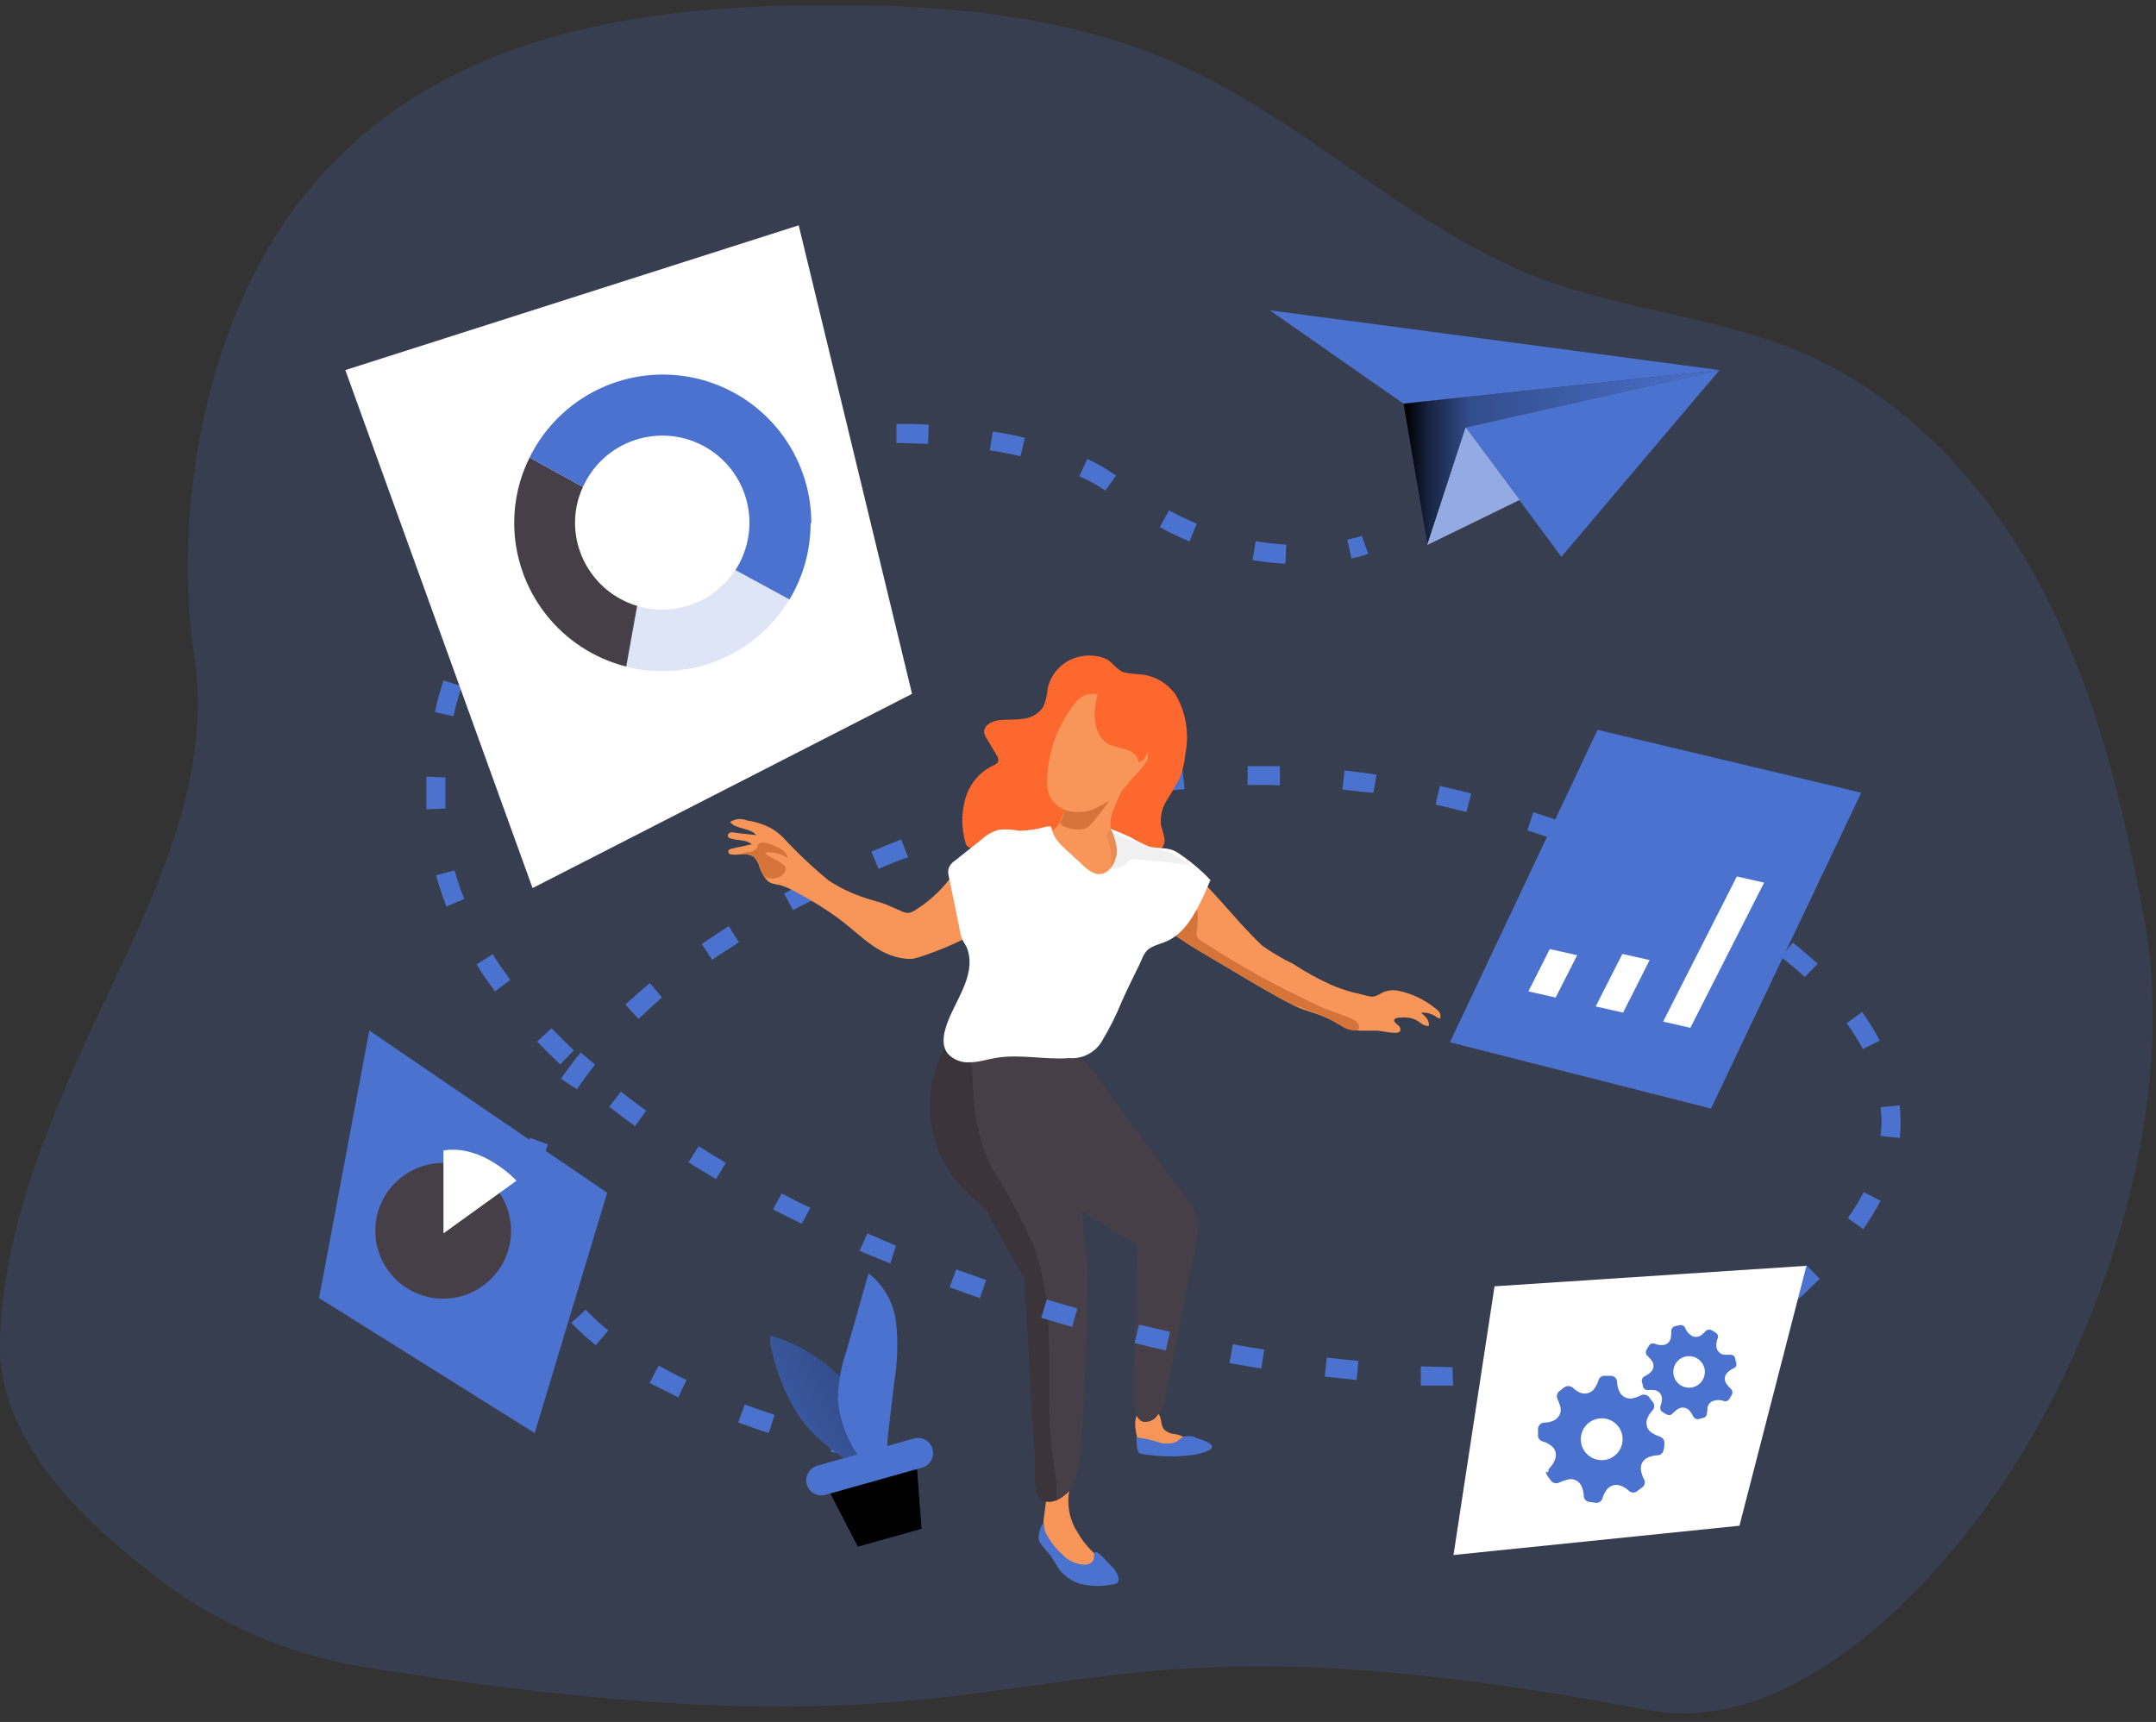 <svg width="164" height="131" viewBox="0 0 164 131" fill="none" xmlns="http://www.w3.org/2000/svg">
<rect x="0" y="0" width="164" height="131" fill="#333333" stroke="none"/>
<g clip-path="url(#clip0)">
<path opacity="0.18" d="M27.644 126.81C21.701 125.835 16.107 123.355 11.394 119.608C5.85 115.242 -0.186 109.36 2.20886e-05 102.059C0.196 94.321 3.088 86.868 6.221 79.894C10.455 70.476 16.348 60.544 14.788 50.057C13.227 39.569 15.322 27.019 20.845 18.135C29.575 4.144 44.854 0.75 60.133 0.423C70.228 0.215 80.617 0.816 89.817 4.974C99.486 9.339 107.278 17.415 117.1 21.158C123.648 23.625 130.808 24.116 137.214 26.888C145.279 30.391 151.499 37.332 155.526 45.146C159.553 52.96 161.605 61.636 163.166 70.246C165.719 84.805 159.652 102.987 150.91 114.904C145.082 122.827 135.326 132.005 125.296 130.084C74.233 120.393 84.044 135.967 27.644 126.81Z" fill="#4A72CE"/>
<path d="M96.583 23.603L130.797 28.154L106.755 30.707L96.583 23.603Z" fill="#4A72CE"/>
<path d="M106.755 30.707L108.577 41.446L111.491 32.53L130.797 28.154L106.755 30.707Z" fill="#4A72CE"/>
<path d="M106.755 30.707L108.577 41.446L111.491 32.53L130.797 28.154L106.755 30.707Z" fill="url(#paint0_linear)"/>
<path d="M118.77 42.363L111.491 32.53L130.797 28.154L118.77 42.363Z" fill="#4A72CE"/>
<path d="M108.577 41.446L115.573 38.03L111.491 32.53L108.577 41.446Z" fill="white"/>
<path opacity="0.59" d="M108.577 41.446L115.573 38.03L111.491 32.53L108.577 41.446Z" fill="#4A72CE"/>
<path d="M102.804 42.483L102.487 41.053C102.857 40.98 103.221 40.886 103.579 40.769L104.081 42.134C103.663 42.278 103.237 42.395 102.804 42.483Z" fill="#4A72CE"/>
<path d="M58.474 109.022C57.677 108.76 56.902 108.498 56.149 108.214L56.651 106.85C57.383 107.123 58.146 107.385 58.921 107.636L58.474 109.022ZM51.598 106.304C50.834 105.933 50.092 105.551 49.416 105.213L50.103 103.892C50.769 104.263 51.478 104.634 52.22 104.984L51.598 106.304ZM110.531 105.409H108.075V103.947L110.487 104.012L110.531 105.409ZM115.442 105.322L115.365 103.871C116.184 103.871 116.991 103.772 117.766 103.696L117.886 105.147C117.122 105.224 116.304 105.278 115.463 105.322H115.442ZM103.197 104.984L100.763 104.733L100.927 103.281C101.734 103.379 102.531 103.456 103.328 103.532L103.197 104.984ZM122.841 104.46L122.59 103.03C123.386 102.888 124.183 102.725 124.936 102.55L125.264 103.969C124.445 104.198 123.627 104.362 122.797 104.503L122.841 104.46ZM130.011 102.539L129.498 101.186C130.262 100.891 130.993 100.586 131.681 100.258L132.314 101.568C131.539 101.961 130.764 102.288 129.967 102.583L130.011 102.539ZM45.312 102.343C44.659 101.815 44.039 101.246 43.457 100.64L44.548 99.636C45.09 100.199 45.666 100.727 46.273 101.219L45.312 102.343ZM136.592 98.96L135.697 97.803C136.079 97.508 136.45 97.192 136.788 96.864L137.41 96.253L138.425 97.29L137.748 97.934C137.41 98.326 136.963 98.676 136.548 99.003L136.592 98.96ZM40.554 96.471C40.183 95.703 39.89 94.898 39.681 94.07L41.1 93.754C41.262 94.506 41.507 95.238 41.831 95.936L40.554 96.471ZM67.728 96.122L65.382 95.162L65.971 93.83C66.703 94.147 67.445 94.463 68.154 94.769L67.728 96.122ZM141.743 93.514L140.553 92.673C141 92.039 141.405 91.375 141.765 90.687L143.052 91.353C142.648 92.118 142.193 92.854 141.688 93.557L141.743 93.514ZM60.984 93.099C60.242 92.739 59.511 92.368 58.801 92.008L59.456 90.796C60.165 91.167 60.886 91.538 61.639 91.888L60.984 93.099ZM54.469 89.705C53.759 89.29 53.05 88.865 52.373 88.428L53.148 87.195C53.814 87.621 54.512 88.046 55.211 88.461L54.469 89.705ZM41.045 89.279L39.615 89.007C39.784 88.175 40.017 87.357 40.314 86.562L41.678 87.064C41.42 87.768 41.216 88.49 41.067 89.225L41.045 89.279ZM144.504 86.573L143.052 86.42C143.094 86.058 143.116 85.693 143.118 85.329C143.117 84.964 143.095 84.6 143.052 84.237L144.504 84.085C144.547 84.509 144.569 84.935 144.569 85.361C144.572 85.748 144.558 86.133 144.526 86.518L144.504 86.573ZM48.303 85.678C47.637 85.187 46.971 84.696 46.338 84.194L47.233 83.048C47.855 83.539 48.499 84.019 49.154 84.499L48.303 85.678ZM43.883 82.873L42.671 82.066C43.13 81.4 43.632 80.734 44.166 80.069L45.258 80.985C44.788 81.607 44.308 82.251 43.883 82.873ZM42.617 80.974C42.005 80.407 41.416 79.817 40.86 79.239L41.951 78.224C42.497 78.792 43.042 79.315 43.653 79.916L42.617 80.974ZM141.699 79.806C141.334 79.124 140.922 78.468 140.466 77.842L141.645 76.98C142.14 77.677 142.589 78.406 142.987 79.163L141.699 79.806ZM48.565 77.515L47.571 76.423C48.161 75.878 48.783 75.332 49.427 74.786L50.354 75.878C49.732 76.445 49.132 76.98 48.565 77.515ZM37.651 75.419C37.149 74.743 36.669 74.055 36.243 73.368L37.477 72.593C37.88 73.248 38.339 73.902 38.819 74.546L37.651 75.419ZM137.29 74.328C136.734 73.815 136.122 73.302 135.478 72.8L136.373 71.709C137.05 72.233 137.683 72.8 138.272 73.313L137.29 74.328ZM54.174 73.018L53.377 71.818C54.043 71.36 54.741 70.901 55.429 70.454L56.215 71.687C55.56 72.113 54.829 72.56 54.174 73.018ZM131.539 70.061C130.873 69.646 130.175 69.242 129.465 68.85L130.175 67.573C130.906 67.977 131.626 68.402 132.303 68.817L131.539 70.061ZM60.329 69.253L59.642 67.976C60.351 67.584 61.093 67.202 61.824 66.885L62.479 68.195C61.759 68.478 61.017 68.86 60.329 69.242V69.253ZM33.962 68.97C33.657 68.184 33.384 67.376 33.166 66.591L34.574 66.209C34.781 66.94 35.032 67.693 35.316 68.391L33.962 68.97ZM125.176 66.689L122.994 65.717L123.561 64.375C124.314 64.702 125.078 65.03 125.809 65.368L125.176 66.689ZM66.844 66.132L66.277 64.79C67.019 64.473 67.794 64.157 68.547 63.862L69.082 65.215C68.34 65.466 67.565 65.783 66.844 66.099V66.132ZM118.475 63.949C117.722 63.688 116.959 63.426 116.184 63.175L116.631 61.789C117.417 62.04 118.203 62.312 118.956 62.574L118.475 63.949ZM73.621 63.513L73.163 62.127C73.949 61.876 74.735 61.625 75.52 61.396L75.935 62.793C75.204 63.054 74.385 63.295 73.621 63.513ZM111.545 61.778C110.771 61.581 109.974 61.385 109.199 61.21L109.527 59.791C110.312 59.966 111.12 60.163 111.917 60.37L111.545 61.778ZM32.434 61.57C32.434 61.177 32.434 60.795 32.434 60.413C32.434 60.032 32.434 59.519 32.434 59.082L33.886 59.148C33.886 59.562 33.886 59.977 33.886 60.413C33.886 60.85 33.886 61.145 33.886 61.505L32.434 61.57ZM80.595 61.57L80.268 60.239C81.064 60.053 81.872 59.879 82.669 59.715L82.953 61.145C82.167 61.243 81.37 61.417 80.595 61.592V61.57ZM104.474 60.304L103.579 60.239L102.116 60.064L102.269 58.613L103.786 58.798L104.714 58.94L104.474 60.304ZM87.711 60.304L87.514 58.864C88.333 58.755 89.151 58.667 89.959 58.591L90.101 60.032C89.304 60.097 88.507 60.239 87.711 60.293V60.304ZM94.903 59.737V58.285C95.721 58.285 96.54 58.285 97.358 58.285V59.748C96.507 59.704 95.699 59.715 94.903 59.726V59.737ZM34.497 54.487L33.078 54.171C33.253 53.352 33.482 52.545 33.733 51.759L35.119 52.218C34.871 52.962 34.663 53.72 34.497 54.487ZM37.029 47.94L35.774 47.208C36.197 46.487 36.656 45.788 37.149 45.113L38.328 45.975C37.851 46.601 37.411 47.253 37.007 47.929L37.029 47.94ZM97.773 42.887C96.935 42.844 96.101 42.753 95.274 42.614L95.514 41.173C96.287 41.304 97.067 41.391 97.849 41.435L97.773 42.887ZM41.482 42.472L40.499 41.381C41.111 40.835 41.755 40.289 42.431 39.787L43.304 40.955C42.671 41.446 42.049 41.948 41.482 42.472ZM90.483 41.195C89.71 40.873 88.956 40.509 88.224 40.104L88.922 38.827C89.61 39.2 90.317 39.539 91.039 39.842L90.483 41.195ZM47.32 38.412L46.633 37.124C47.353 36.753 48.106 36.382 48.816 36.033L49.405 37.364C48.728 37.714 47.997 38.063 47.32 38.412ZM84.076 37.321C83.454 36.895 82.793 36.53 82.101 36.23L82.712 34.909C83.478 35.267 84.208 35.694 84.895 36.186L84.076 37.321ZM53.945 35.727L53.519 34.331C54.294 34.101 55.102 33.883 55.909 33.676L56.248 35.094C55.473 35.28 54.698 35.498 53.945 35.727ZM77.627 34.712C76.885 34.538 76.099 34.385 75.291 34.254L75.52 32.825C76.361 32.956 77.179 33.119 77.965 33.305L77.627 34.712ZM61.017 34.189L60.809 32.748C61.617 32.639 62.446 32.541 63.265 32.464L63.396 33.916C62.544 34.047 61.748 34.047 61.017 34.189ZM70.588 33.763C69.802 33.763 68.994 33.698 68.187 33.698V32.246C69.016 32.246 69.846 32.246 70.653 32.312L70.588 33.763Z" fill="#4A72CE"/>
<path d="M64.422 110.714L63.199 110.441L63.559 109.022C63.953 109.131 64.335 109.229 64.728 109.316L64.422 110.714Z" fill="#4A72CE"/>
<path d="M79.7 52.338C79.667 52.83 79.552 53.312 79.362 53.767C79.196 54.02 78.976 54.233 78.717 54.389C78.458 54.546 78.168 54.643 77.867 54.673C77.267 54.771 76.656 54.728 76.055 54.782C75.455 54.837 74.8 55.186 74.866 55.743C74.897 55.913 74.968 56.074 75.073 56.212L75.804 57.445C75.899 57.566 75.945 57.718 75.935 57.871C75.935 58.078 75.662 58.187 75.466 58.275C74.971 58.527 74.534 58.879 74.183 59.309C73.831 59.74 73.573 60.238 73.425 60.774C73.127 61.845 73.127 62.977 73.425 64.048C73.434 64.123 73.458 64.195 73.496 64.261C73.533 64.326 73.583 64.384 73.643 64.43C73.744 64.484 73.857 64.51 73.971 64.506C74.313 64.564 74.641 64.691 74.933 64.878C75.226 65.066 75.477 65.31 75.673 65.597C76.052 66.193 76.391 66.812 76.688 67.453C77.506 68.986 78.7 70.287 80.159 71.232C81.617 72.177 83.292 72.735 85.026 72.855C85.31 72.883 85.597 72.849 85.866 72.757C86.189 72.593 86.45 72.329 86.608 72.004C87.362 70.628 87.143 68.981 87.198 67.474C87.195 66.727 87.335 65.986 87.612 65.292C87.787 64.899 87.951 64.877 88.202 64.648C88.321 64.569 88.42 64.462 88.488 64.337C88.557 64.211 88.593 64.071 88.595 63.928C88.537 63.556 88.445 63.191 88.322 62.836C88.231 62.151 88.386 61.455 88.758 60.872C89.128 60.301 89.467 59.711 89.773 59.104C89.986 58.54 90.118 57.948 90.166 57.347C90.478 55.813 90.218 54.217 89.435 52.861C89.129 52.428 88.734 52.065 88.277 51.796C87.82 51.527 87.31 51.358 86.783 51.301C86.35 51.288 85.919 51.237 85.495 51.148C84.851 50.941 84.633 50.275 83.957 50.057C83.371 49.852 82.74 49.815 82.134 49.948C81.543 50.074 81.001 50.366 80.57 50.79C80.14 51.213 79.838 51.75 79.7 52.338Z" fill="#FC682D"/>
<path d="M82.985 117.927C83.385 118.275 83.727 118.684 84 119.138C84.054 119.223 84.077 119.323 84.066 119.422C84.066 119.575 83.858 119.662 83.695 119.706C83.018 119.88 82.302 119.824 81.662 119.545C81.021 119.266 80.492 118.781 80.159 118.167C79.653 117.443 79.379 116.583 79.373 115.701L79.558 114.282C79.581 114.061 79.632 113.845 79.711 113.638C79.817 113.436 79.953 113.252 80.115 113.092C80.385 112.788 80.711 112.54 81.075 112.361C81.118 112.346 81.164 112.346 81.206 112.361C81.294 112.361 81.337 112.47 81.359 112.547C81.42 112.911 81.398 113.284 81.294 113.638C81.167 114.678 81.41 115.729 81.981 116.606C82.257 117.088 82.595 117.532 82.985 117.927Z" fill="#F89659"/>
<path d="M86.641 109.895C86.662 110.005 86.707 110.11 86.772 110.201C86.83 110.276 86.905 110.336 86.991 110.375C87.363 110.53 87.77 110.583 88.169 110.528C88.661 110.528 89.141 110.43 89.621 110.354C89.758 110.355 89.893 110.322 90.013 110.257C90.133 110.192 90.235 110.098 90.309 109.983C90.344 109.853 90.334 109.715 90.281 109.592C90.227 109.469 90.133 109.368 90.014 109.306C89.776 109.184 89.517 109.11 89.25 109.087C88.981 109.053 88.732 108.93 88.541 108.738C88.268 108.4 88.388 107.865 88.104 107.537C87.93 107.407 87.727 107.32 87.512 107.284C87.298 107.248 87.078 107.264 86.871 107.33C85.986 107.603 86.456 109.273 86.641 109.895Z" fill="#F89659"/>
<path d="M90.483 96.897C90.428 97.126 90.385 97.355 90.341 97.584C89.85 100.422 89.249 103.248 88.693 106.075C88.624 106.697 88.373 107.285 87.973 107.767C87.863 107.902 87.723 108.01 87.563 108.08C87.404 108.15 87.23 108.181 87.056 108.17H86.958C86.499 108.018 86.237 107.374 86.237 106.73L86.478 95.162C86.515 95.026 86.515 94.883 86.478 94.747C86.387 94.624 86.267 94.526 86.128 94.463C85.801 94.289 85.484 94.103 85.168 93.918C84.197 93.361 83.247 92.761 82.32 92.139C81.075 91.298 79.864 90.414 78.696 89.465C77.848 88.948 77.174 88.187 76.765 87.282C76.376 86.169 75.932 85.076 75.433 84.008C74.856 82.659 74.17 81.36 73.382 80.123C73.283 79.981 72.912 79.261 72.705 79.228L80.639 80.101C81.342 80.07 82.031 80.313 82.56 80.778C83.424 81.787 84.212 82.86 84.917 83.986C86.565 86.169 88.191 88.428 89.872 90.644C90.561 91.385 91 92.324 91.127 93.328C91.033 94.536 90.817 95.732 90.483 96.897Z" fill="#473F47"/>
<path d="M81.468 113.278C81.361 113.427 81.232 113.559 81.086 113.671C80.862 113.866 80.612 114.032 80.344 114.162H80.268C79.964 114.287 79.622 114.287 79.318 114.162C78.522 113.824 78.762 111.87 78.718 111.106C78.642 109.906 78.576 108.716 78.5 107.516C78.369 105.18 78.227 102.845 78.096 100.498C78.031 99.407 77.954 98.316 77.9 97.224L77.496 96.515L77.31 96.198L77.092 95.816L76.863 95.391C76.732 95.173 76.601 94.933 76.459 94.681C76.23 94.256 76.012 93.808 75.782 93.372C75.64 93.079 75.479 92.794 75.302 92.521C75.244 92.428 75.178 92.341 75.106 92.259C74.669 91.785 74.198 91.344 73.698 90.938C72.188 89.532 71.184 87.668 70.839 85.634C70.748 85.079 70.712 84.516 70.73 83.954C70.741 83.079 70.881 82.212 71.144 81.378C71.351 80.783 71.614 80.209 71.93 79.665C72.178 79.18 72.511 78.744 72.912 78.377C73.1 78.203 73.314 78.06 73.545 77.951C75.051 77.264 76.579 78.977 77.627 79.883C78.674 80.789 80.486 82.066 81.053 83.43C81.621 84.794 82.691 96.253 82.691 96.253C82.691 99.069 82.691 101.884 82.527 104.689C82.461 106.359 82.385 108.028 82.221 109.687C82.214 110.923 81.958 112.144 81.468 113.278Z" fill="#473F47"/>
<path d="M80.344 114.162H80.268C79.964 114.287 79.622 114.287 79.318 114.162C78.522 113.823 78.762 111.87 78.718 111.106C78.642 109.906 78.576 108.716 78.5 107.516C78.369 105.18 78.227 102.845 78.096 100.498C78.031 99.407 77.954 98.316 77.9 97.224L77.496 96.515L77.31 96.198L77.092 95.816L76.863 95.391C76.732 95.173 76.601 94.933 76.459 94.681L75.684 93.296L75.106 92.204C74.669 91.731 74.198 91.29 73.698 90.884C72.199 89.492 71.195 87.649 70.839 85.634C70.748 85.079 70.712 84.516 70.73 83.954C70.741 83.079 70.881 82.212 71.144 81.378C71.351 80.783 71.614 80.209 71.93 79.665C72.178 79.18 72.511 78.744 72.912 78.377C73 78.458 73.077 78.549 73.141 78.65C73.971 79.839 73.927 81.4 74.014 82.851C74.069 84.662 74.439 86.449 75.106 88.133L75.4 88.734C75.44 88.82 75.484 88.903 75.531 88.985C76.669 90.789 77.679 92.671 78.554 94.616C80.268 98.981 79.646 103.761 79.864 108.389C79.931 109.669 80.07 110.944 80.279 112.208C80.407 112.852 80.429 113.511 80.344 114.162Z" fill="url(#paint1_linear)"/>
<path d="M104.79 78.41C104.343 78.41 103.895 78.41 103.459 78.41C103 78.373 102.55 78.263 102.127 78.082C101.723 77.897 101.385 77.613 100.97 77.438C100.119 77.067 99.192 76.893 98.362 76.467C97.107 75.834 95.896 75.114 94.695 74.404L91.792 72.68C90.811 72.119 89.861 71.507 88.944 70.847L88.409 70.432C88.147 70.214 87.82 69.974 87.492 70.072C87.36 70.135 87.241 70.224 87.143 70.334C86.763 70.854 86.523 71.463 86.445 72.102C86.301 72.659 86.085 73.195 85.801 73.695C85.266 74.677 84.764 75.681 84.186 76.631C83.765 77.559 83.173 78.4 82.439 79.108C81.958 79.363 81.407 79.459 80.868 79.381C79.714 79.226 78.549 79.183 77.387 79.25C76.855 79.375 76.315 79.463 75.772 79.512C74.931 79.494 74.118 79.211 73.447 78.704C72.858 78.246 73.12 77.613 73.36 77.013C74.276 74.623 75.182 73.226 74.113 70.77C74.32 71.251 69.878 72.953 69.322 72.953C66.997 72.953 65.611 71.251 63.865 69.93C62.827 69.168 61.732 68.486 60.591 67.889C60.244 67.687 59.879 67.519 59.5 67.387C59.139 67.267 58.67 67.278 58.408 67.027C58.299 66.927 58.204 66.814 58.125 66.689C57.98 66.463 57.863 66.222 57.775 65.968C57.702 65.667 57.547 65.391 57.328 65.172C56.999 64.979 56.608 64.92 56.237 65.008C56.037 65.03 55.836 65.03 55.636 65.008C55.598 65.007 55.561 64.998 55.527 64.981C55.493 64.963 55.464 64.939 55.44 64.91C55.412 64.874 55.398 64.83 55.398 64.784C55.398 64.739 55.412 64.695 55.44 64.659C55.516 64.607 55.601 64.57 55.691 64.55L57.186 64.233C56.76 63.862 56.095 63.96 55.571 63.786C55.5 63.767 55.436 63.729 55.385 63.677C55.36 63.616 55.359 63.547 55.384 63.486C55.408 63.425 55.456 63.376 55.516 63.349C55.644 63.31 55.781 63.31 55.909 63.349L57.524 63.535C57.044 62.945 56.018 63.12 55.527 62.542C55.718 62.414 55.938 62.336 56.167 62.315C56.395 62.294 56.626 62.331 56.837 62.422C57.465 62.511 58.074 62.707 58.638 63C58.98 63.199 59.295 63.441 59.576 63.72C60.655 64.891 61.815 65.985 63.047 66.994C63.908 67.556 64.84 68 65.819 68.315C66.244 68.468 66.692 68.566 67.117 68.708C67.543 68.85 68.078 69.111 68.547 69.308C68.722 69.401 68.916 69.45 69.114 69.45C69.273 69.419 69.425 69.36 69.562 69.275C70.547 68.671 71.419 67.899 72.137 66.994C72.912 66.078 73.818 65.27 74.636 64.397C74.954 64.022 75.349 63.721 75.793 63.513C76.623 63.229 77.507 63.644 78.391 63.677C78.759 63.695 79.128 63.635 79.472 63.502C79.816 63.368 80.128 63.164 80.388 62.902C80.901 62.301 80.879 61.407 81.479 60.806C81.816 60.487 82.236 60.268 82.691 60.173C83.189 60.012 83.675 59.811 84.142 59.573C84.513 59.399 84.982 59.235 85.31 59.486C85.361 59.519 85.402 59.564 85.431 59.618C85.459 59.671 85.474 59.731 85.474 59.791C85.471 59.897 85.437 60 85.375 60.086C85.143 60.54 84.936 61.007 84.753 61.483C84.518 61.964 84.427 62.502 84.491 63.033C84.644 63.786 85.583 64.211 86.216 64.484C87.132 64.877 88.147 64.942 89.064 65.314C89.978 65.736 90.798 66.337 91.476 67.082C92.567 68.173 93.473 69.264 94.466 70.356C94.968 70.901 95.481 71.447 96.038 71.96C96.777 72.482 97.558 72.942 98.373 73.335C99.274 73.927 100.219 74.448 101.2 74.895C101.9 75.209 102.632 75.447 103.382 75.605C103.688 75.693 103.997 75.766 104.31 75.823C104.637 75.823 104.812 75.714 105.085 75.55C105.501 75.333 105.982 75.275 106.438 75.387C107.423 75.605 108.345 76.046 109.134 76.674C109.363 76.827 109.614 77.056 109.57 77.329C109.582 77.365 109.582 77.403 109.57 77.438C109.483 77.515 109.352 77.438 109.254 77.362C108.916 77.118 108.501 77.005 108.086 77.046C108.392 77.286 108.719 77.58 108.686 77.962C108.697 77.99 108.697 78.021 108.686 78.049C108.671 78.057 108.654 78.061 108.637 78.061C108.62 78.061 108.603 78.057 108.588 78.049C108.25 78.049 107.999 77.733 107.682 77.58C107.375 77.44 107.037 77.38 106.7 77.406C106.547 77.406 106.056 77.406 106.056 77.602C106.047 77.634 106.047 77.668 106.056 77.7C106.147 77.819 106.254 77.925 106.373 78.017C106.432 78.061 106.477 78.122 106.502 78.192C106.527 78.262 106.531 78.338 106.514 78.41C106.438 78.562 106.231 78.584 106.056 78.573C105.598 78.552 105.205 78.453 104.79 78.41Z" fill="#F89659"/>
<path d="M103.415 78.257C103.295 78.331 103.162 78.379 103.022 78.399C102.57 78.367 102.143 78.183 101.811 77.875C100.688 77.317 99.528 76.835 98.34 76.434C97.085 75.801 95.874 75.081 94.673 74.372L91.792 72.68C90.811 72.119 89.861 71.507 88.944 70.847C89.195 71.032 90.232 69.461 90.406 69.319C91.421 68.489 91.061 70.268 91.039 70.868C91.017 70.987 91.017 71.11 91.039 71.229C91.118 71.384 91.244 71.51 91.399 71.589C93.233 72.789 95.121 73.902 97.064 74.928C98.046 75.441 99.061 75.91 100.054 76.412C100.872 76.827 101.756 77.067 102.607 77.406C102.968 77.547 103.371 77.766 103.382 78.148C103.399 78.182 103.41 78.219 103.415 78.257Z" fill="#D57439"/>
<path d="M80.934 61.429C80.96 61.811 80.868 62.191 80.672 62.52C80.388 62.902 82.287 63.404 82.855 62.858C83.447 62.194 83.994 61.49 84.492 60.752L80.934 61.429Z" fill="#D57439"/>
<path d="M83.182 61.559C82.573 61.796 81.908 61.845 81.272 61.701C80.957 61.623 80.663 61.476 80.412 61.27C80.161 61.065 79.959 60.806 79.82 60.512C79.683 60.112 79.627 59.689 79.657 59.268C79.726 57.224 80.427 55.253 81.665 53.625C81.847 53.356 82.085 53.129 82.363 52.96C82.74 52.777 83.171 52.739 83.575 52.85C84.352 53.056 85.041 53.508 85.539 54.138C86.032 54.76 86.45 55.438 86.783 56.157C87.023 56.605 87.471 57.314 87.263 57.838C86.961 58.322 86.594 58.763 86.172 59.148C85.415 60.21 84.38 61.044 83.182 61.559Z" fill="#F89659"/>
<path d="M83.782 79.272C83.526 79.678 83.165 80.007 82.736 80.222C82.307 80.438 81.827 80.532 81.348 80.494C79.46 80.647 77.561 80.156 75.684 80.494C75.106 80.592 74.593 80.767 73.96 80.811H73.796C73.478 80.841 73.158 80.796 72.861 80.68C72.563 80.565 72.297 80.381 72.083 80.145C71.493 79.37 71.865 78.257 72.246 77.351C72.956 75.725 74.287 73.859 73.523 72.047C73.425 71.851 73.294 71.676 73.207 71.48C73.117 71.266 73.055 71.043 73.021 70.814L72.737 69.417C72.541 68.489 72.356 67.562 72.159 66.623C72.115 66.437 72.115 66.242 72.159 66.056C72.255 65.812 72.427 65.605 72.65 65.466L74.626 63.895C75.01 63.534 75.473 63.269 75.979 63.12C76.515 63.073 77.055 63.102 77.583 63.207C78.286 63.182 78.982 63.068 79.657 62.869C79.744 62.869 79.842 62.869 79.908 62.869C79.976 62.935 80.015 63.025 80.017 63.12C80.093 63.427 80.234 63.714 80.431 63.96C80.573 64.134 80.726 64.299 80.89 64.451L81.097 64.648L82.287 65.739C82.537 66.003 82.828 66.224 83.149 66.394C84.24 66.885 85.015 65.576 84.96 64.604C84.898 64.059 84.735 63.53 84.48 63.044C84.982 63.24 85.484 63.458 85.986 63.688C86.441 63.959 86.915 64.196 87.405 64.397C88.169 64.604 88.9 64.397 89.588 64.877C90.496 65.468 91.331 66.164 92.076 66.951L91.574 68.107C90.908 69.504 90.133 71.01 88.715 71.621C88.344 71.774 87.962 71.873 87.623 72.047C87.012 72.353 86.947 72.833 86.674 73.379C86.205 74.328 85.735 75.278 85.31 76.238C84.883 77.289 84.372 78.303 83.782 79.272Z" fill="white"/>
<path d="M85.757 65.619C85.846 65.511 85.958 65.425 86.085 65.368C86.188 65.341 86.297 65.341 86.401 65.368C87.776 65.477 89.151 65.63 90.516 65.816C88.824 64.31 86.15 64.375 84.338 63.098C84.088 63.568 84.338 64.113 84.469 64.626C84.546 65.088 84.546 65.561 84.469 66.023C84.701 66.076 84.942 66.067 85.168 65.996C85.395 65.925 85.598 65.795 85.757 65.619Z" fill="url(#paint2_linear)"/>
<path d="M59.075 66.787C58.773 66.866 58.453 66.839 58.169 66.711C58.022 66.487 57.904 66.245 57.819 65.991C57.746 65.689 57.591 65.413 57.372 65.194C57.042 65.002 56.652 64.943 56.28 65.03C56.486 64.9 56.724 64.828 56.968 64.823C57.099 64.819 57.227 64.783 57.341 64.718C57.455 64.653 57.552 64.562 57.623 64.451C57.623 64.364 57.623 64.255 57.732 64.179C57.841 64.102 58.016 64.08 58.169 64.102C58.477 64.177 58.777 64.283 59.064 64.419C59.269 64.494 59.459 64.609 59.62 64.757C59.698 64.816 59.764 64.889 59.813 64.974C59.861 65.058 59.893 65.151 59.904 65.248C59.806 65.248 59.664 65.139 59.566 65.085C59.441 65.02 59.309 64.968 59.173 64.932C58.895 64.858 58.608 64.832 58.321 64.855C58.321 64.855 58.234 64.855 58.223 64.855C58.212 64.855 58.223 64.954 58.289 64.986C58.693 65.303 59.206 65.456 59.599 65.794C59.663 65.832 59.712 65.889 59.74 65.958C59.778 66.049 59.778 66.151 59.74 66.242C59.687 66.383 59.597 66.508 59.48 66.604C59.364 66.699 59.224 66.763 59.075 66.787Z" fill="#D57439"/>
<path d="M91.05 109.414C90.885 109.322 90.703 109.266 90.514 109.251C90.326 109.236 90.136 109.262 89.959 109.327C89.795 109.438 89.639 109.558 89.49 109.687C89.02 109.873 88.497 109.873 88.027 109.687C87.511 109.526 86.981 109.413 86.445 109.349C86.445 109.349 86.445 110.44 86.641 110.539C86.898 110.628 87.166 110.68 87.438 110.691C88.525 110.831 89.625 110.831 90.712 110.691C91.017 110.626 92.043 110.462 92.185 110.124C92.327 109.786 91.334 109.513 91.05 109.414Z" fill="#4A72CE"/>
<path d="M84.731 119.346C84.928 119.565 85.054 119.839 85.091 120.131C85.096 120.233 85.066 120.334 85.004 120.415C84.931 120.47 84.844 120.504 84.753 120.513C84.036 120.671 83.296 120.693 82.57 120.579C81.855 120.467 81.2 120.113 80.715 119.575C80.399 119.193 80.191 118.735 79.897 118.342C79.602 117.949 79.329 117.698 79.1 117.338C78.871 116.977 79.1 116.334 79.275 115.941C79.471 115.941 79.406 116.323 79.493 116.497C79.79 117.139 80.213 117.714 80.737 118.189C80.961 118.446 81.236 118.654 81.544 118.8C81.851 118.947 82.186 119.028 82.527 119.04C82.651 119.04 82.773 119.01 82.883 118.953C82.993 118.896 83.088 118.814 83.16 118.713C83.269 118.538 83.16 118.134 83.345 118.069C83.531 118.003 84.557 119.171 84.731 119.346Z" fill="#4A72CE"/>
<path d="M87.1 108.17H87.001C86.543 108.018 86.281 107.374 86.281 106.73L86.478 95.162C86.515 95.026 86.515 94.883 86.478 94.747C86.387 94.624 86.267 94.526 86.128 94.463C85.801 94.289 85.484 94.103 85.168 93.918C84.197 93.361 83.247 92.761 82.32 92.139L81.752 87.522C81.752 87.522 87.503 91.331 88.104 93.121C88.704 94.911 87.1 108.17 87.1 108.17Z" fill="url(#paint3_linear)"/>
<path d="M84.36 56.638C84.794 56.798 85.239 56.925 85.692 57.019C86.139 57.172 86.587 57.511 86.598 57.969C86.98 57.969 87.187 57.532 87.296 57.172C87.517 56.57 87.664 55.944 87.733 55.306C87.794 54.667 87.641 54.025 87.296 53.483C86.674 52.599 84.371 50.941 83.64 52.49C83.084 53.691 83.018 55.939 84.36 56.638Z" fill="#FC682D"/>
<path d="M95.94 104.111C95.132 103.98 94.324 103.849 93.517 103.696L93.779 102.266C94.575 102.408 95.372 102.55 96.169 102.67L95.94 104.111Z" fill="#4A72CE"/>
<path d="M88.683 102.736C87.886 102.561 87.1 102.376 86.303 102.179L86.641 100.771L88.999 101.317L88.683 102.736Z" fill="#4A72CE"/>
<path d="M81.556 100.946L79.198 100.258L79.624 98.861C80.399 99.101 81.174 99.32 81.949 99.538L81.556 100.946Z" fill="#4A72CE"/>
<path d="M74.539 98.753C73.775 98.491 73 98.218 72.236 97.934L72.738 96.57L75.019 97.377L74.539 98.753Z" fill="#4A72CE"/>
<path d="M110.29 79.294L121.52 55.524L141.579 60.304L130.153 84.336L110.29 79.294Z" fill="#4A72CE"/>
<path d="M26.268 28.154L60.755 17.142L69.376 52.785L40.51 67.562L26.268 28.154Z" fill="white"/>
<path d="M24.271 98.752L40.674 109.022L46.185 90.742L28.091 78.399L24.271 98.752Z" fill="#4A72CE"/>
<path d="M110.563 118.298L113.685 97.857L137.41 96.297L132.314 116.072L110.563 118.298Z" fill="white"/>
<path d="M118.334 75.889L116.26 75.42L117.886 72.2L119.971 72.669L118.334 75.889Z" fill="white"/>
<path d="M120.898 76.456L118.814 75.998L122.142 69.439L124.227 69.897L120.898 76.456Z" fill="#4A72CE"/>
<path d="M123.463 77.035L121.378 76.566L123.409 72.571L125.483 73.04L123.463 77.035Z" fill="white"/>
<path d="M126.017 77.613L123.943 77.144L128.33 68.511L130.404 68.981L126.017 77.613Z" fill="#4A72CE"/>
<path d="M120.898 76.456L118.814 75.998L122.142 69.439L124.227 69.897L120.898 76.456Z" fill="url(#paint4_linear)"/>
<path d="M126.017 77.613L123.943 77.144L128.33 68.511L130.404 68.981L126.017 77.613Z" fill="url(#paint5_linear)"/>
<path d="M128.581 78.191L126.508 77.722L132.117 66.678L134.191 67.147L128.581 78.191Z" fill="white"/>
<path d="M43.741 39.798C43.736 38.848 43.941 37.909 44.341 37.048L40.281 34.811C39.509 36.36 39.109 38.067 39.114 39.798C39.122 42.305 39.964 44.738 41.507 46.714C43.05 48.69 45.206 50.096 47.637 50.712L48.466 46.095C47.109 45.689 45.917 44.858 45.067 43.725C44.216 42.591 43.751 41.215 43.741 39.798Z" fill="#473F47"/>
<path opacity="0.18" d="M60.056 45.604C59.047 47.273 57.623 48.653 55.923 49.609C54.223 50.565 52.305 51.065 50.354 51.061C49.419 51.061 48.488 50.944 47.582 50.712L48.412 46.095C49.042 46.284 49.696 46.38 50.354 46.379C51.468 46.381 52.563 46.102 53.54 45.568C54.517 45.034 55.343 44.262 55.942 43.323L60.056 45.604Z" fill="#4A72CE"/>
<path d="M61.66 39.798C61.663 41.843 61.109 43.85 60.056 45.604L55.942 43.367C56.438 42.601 56.771 41.741 56.919 40.841C57.068 39.94 57.029 39.019 56.804 38.135C56.58 37.25 56.175 36.421 55.615 35.701C55.056 34.98 54.353 34.382 53.552 33.946C52.751 33.51 51.868 33.243 50.959 33.164C50.05 33.085 49.134 33.194 48.269 33.485C47.404 33.777 46.609 34.243 45.933 34.856C45.257 35.469 44.715 36.216 44.341 37.048L40.281 34.811C41.406 32.52 43.274 30.678 45.58 29.584C47.886 28.491 50.494 28.21 52.98 28.789C55.465 29.367 57.682 30.77 59.268 32.769C60.854 34.769 61.717 37.246 61.715 39.798H61.66Z" fill="#4A72CE"/>
<path d="M117.766 111.991C117.763 111.928 117.773 111.866 117.796 111.808C117.818 111.75 117.853 111.697 117.897 111.653C118.1 111.446 118.247 111.19 118.323 110.91C118.369 110.734 118.359 110.548 118.295 110.378C118.23 110.208 118.114 110.062 117.963 109.961C117.776 109.821 117.565 109.717 117.341 109.655C117.229 109.625 117.132 109.555 117.068 109.459C117.004 109.362 116.977 109.246 116.991 109.132C116.991 108.99 116.991 108.837 116.991 108.695C116.995 108.629 117.013 108.565 117.042 108.505C117.071 108.446 117.112 108.393 117.161 108.349C117.211 108.306 117.269 108.272 117.331 108.251C117.394 108.23 117.46 108.221 117.526 108.226C117.741 108.223 117.953 108.174 118.148 108.084C118.358 108.003 118.53 107.845 118.629 107.643C118.728 107.441 118.747 107.208 118.683 106.993C118.63 106.801 118.561 106.615 118.476 106.436C118.425 106.332 118.413 106.214 118.441 106.103C118.469 105.991 118.535 105.893 118.628 105.825C118.742 105.744 118.851 105.656 118.956 105.563C119.053 105.489 119.172 105.448 119.294 105.448C119.416 105.448 119.535 105.489 119.632 105.563C119.792 105.724 119.981 105.854 120.189 105.945C120.378 106.026 120.59 106.039 120.788 105.984C120.987 105.928 121.16 105.807 121.28 105.639C121.424 105.442 121.532 105.22 121.597 104.984C121.634 104.875 121.71 104.782 121.81 104.724C121.911 104.666 122.029 104.646 122.142 104.668H122.579C122.696 104.679 122.804 104.733 122.883 104.82C122.962 104.907 123.005 105.02 123.005 105.137C123.016 105.419 123.091 105.695 123.223 105.945C123.32 106.107 123.463 106.235 123.635 106.313C123.806 106.391 123.998 106.415 124.183 106.381C124.396 106.337 124.601 106.263 124.794 106.163C124.906 106.098 125.039 106.078 125.166 106.109C125.292 106.139 125.401 106.217 125.471 106.327C125.547 106.458 125.667 106.567 125.755 106.698C125.814 106.79 125.84 106.899 125.83 107.007C125.82 107.116 125.775 107.218 125.7 107.298C125.535 107.467 125.405 107.667 125.318 107.887C125.221 108.102 125.213 108.346 125.295 108.566C125.376 108.787 125.542 108.966 125.755 109.066C125.914 109.16 126.082 109.237 126.257 109.295C126.36 109.325 126.451 109.388 126.514 109.475C126.578 109.562 126.61 109.668 126.606 109.775C126.606 109.95 126.606 110.125 126.54 110.31C126.524 110.425 126.466 110.53 126.378 110.604C126.289 110.679 126.176 110.718 126.06 110.714C125.803 110.725 125.551 110.788 125.318 110.899C125.142 110.983 124.998 111.122 124.909 111.296C124.82 111.47 124.791 111.668 124.827 111.86C124.862 112.084 124.932 112.301 125.034 112.504C125.07 112.558 125.095 112.619 125.106 112.682C125.118 112.746 125.117 112.811 125.102 112.875C125.088 112.938 125.061 112.998 125.023 113.05C124.985 113.103 124.937 113.147 124.882 113.18L124.576 113.41C124.486 113.499 124.364 113.549 124.238 113.549C124.111 113.549 123.989 113.499 123.899 113.41C123.721 113.24 123.509 113.11 123.277 113.028C123.083 112.951 122.868 112.944 122.669 113.008C122.471 113.071 122.3 113.202 122.186 113.377C122.051 113.565 121.951 113.775 121.891 113.999C121.859 114.106 121.789 114.197 121.695 114.257C121.601 114.317 121.489 114.342 121.378 114.326L120.866 114.261C120.761 114.242 120.666 114.189 120.595 114.11C120.523 114.031 120.481 113.93 120.473 113.824C120.469 113.56 120.41 113.3 120.298 113.06C120.209 112.858 120.048 112.696 119.847 112.606C119.645 112.515 119.417 112.502 119.207 112.569C119.001 112.626 118.8 112.699 118.606 112.788C118.508 112.838 118.396 112.854 118.288 112.835C118.179 112.815 118.08 112.76 118.006 112.678C117.897 112.537 117.788 112.406 117.69 112.253C117.64 112.168 117.604 112.076 117.581 111.98L117.766 111.991ZM121.848 107.898C121.532 107.896 121.223 107.988 120.96 108.162C120.696 108.335 120.49 108.583 120.368 108.874C120.246 109.165 120.213 109.486 120.273 109.796C120.333 110.106 120.484 110.39 120.706 110.614C120.929 110.838 121.213 110.991 121.522 111.054C121.831 111.116 122.152 111.085 122.444 110.965C122.736 110.844 122.985 110.64 123.161 110.378C123.336 110.116 123.43 109.807 123.43 109.492C123.43 109.281 123.388 109.072 123.307 108.877C123.225 108.682 123.106 108.505 122.956 108.357C122.806 108.209 122.627 108.092 122.431 108.013C122.236 107.935 122.026 107.895 121.815 107.898H121.848Z" fill="#4A72CE"/>
<path d="M129.836 107.363C129.842 107.425 129.842 107.487 129.836 107.548C129.833 107.624 129.804 107.696 129.755 107.754C129.705 107.811 129.638 107.85 129.563 107.865L129.236 107.952C129.151 107.975 129.06 107.967 128.979 107.929C128.899 107.891 128.836 107.826 128.8 107.745C128.723 107.614 128.647 107.483 128.559 107.363C128.502 107.286 128.429 107.222 128.346 107.175C128.263 107.128 128.171 107.098 128.076 107.088C127.981 107.078 127.884 107.087 127.793 107.116C127.702 107.144 127.617 107.191 127.545 107.254C127.435 107.336 127.333 107.427 127.239 107.526C127.182 107.592 127.104 107.636 127.018 107.65C126.932 107.664 126.844 107.647 126.77 107.603L126.508 107.45C126.416 107.405 126.346 107.327 126.311 107.231C126.277 107.135 126.281 107.03 126.322 106.937C126.376 106.786 126.409 106.628 126.42 106.468C126.433 106.294 126.377 106.121 126.265 105.987C126.153 105.853 125.994 105.767 125.82 105.748C125.649 105.737 125.478 105.737 125.307 105.748C125.222 105.745 125.14 105.712 125.078 105.654C125.016 105.595 124.977 105.516 124.969 105.431C124.954 105.339 124.932 105.248 124.903 105.158C124.877 105.07 124.883 104.974 124.921 104.89C124.959 104.806 125.027 104.738 125.111 104.7C125.275 104.621 125.425 104.518 125.558 104.394C125.677 104.287 125.753 104.141 125.771 103.982C125.789 103.823 125.748 103.663 125.657 103.532C125.568 103.415 125.473 103.302 125.373 103.194C125.327 103.165 125.288 103.126 125.258 103.08C125.229 103.035 125.209 102.984 125.201 102.93C125.192 102.876 125.196 102.821 125.21 102.769C125.225 102.717 125.251 102.668 125.285 102.626L125.416 102.386C125.464 102.307 125.539 102.248 125.628 102.219C125.716 102.191 125.812 102.196 125.897 102.233C126.083 102.312 126.285 102.342 126.486 102.321C126.623 102.317 126.756 102.268 126.862 102.181C126.969 102.094 127.044 101.975 127.075 101.841C127.116 101.662 127.134 101.478 127.13 101.295C127.122 101.211 127.143 101.127 127.188 101.056C127.234 100.985 127.301 100.931 127.381 100.902L127.763 100.815C127.85 100.791 127.942 100.801 128.022 100.844C128.101 100.887 128.161 100.958 128.188 101.044C128.273 101.24 128.404 101.412 128.57 101.546C128.692 101.649 128.847 101.706 129.007 101.706C129.167 101.706 129.321 101.649 129.443 101.546C129.542 101.471 129.633 101.387 129.716 101.295C129.773 101.227 129.852 101.18 129.939 101.162C130.026 101.144 130.117 101.156 130.196 101.197L130.513 101.382C130.586 101.428 130.641 101.498 130.667 101.58C130.693 101.662 130.689 101.75 130.655 101.83C130.585 102.007 130.552 102.196 130.557 102.386C130.558 102.551 130.618 102.71 130.726 102.834C130.834 102.958 130.983 103.039 131.146 103.063H131.604C131.697 103.053 131.789 103.08 131.862 103.137C131.935 103.194 131.984 103.277 131.997 103.368C131.997 103.478 132.052 103.587 132.074 103.696C132.098 103.777 132.09 103.864 132.051 103.94C132.013 104.015 131.946 104.072 131.866 104.1C131.689 104.175 131.529 104.287 131.397 104.427C131.294 104.527 131.227 104.659 131.207 104.801C131.187 104.944 131.216 105.088 131.288 105.213C131.382 105.365 131.496 105.504 131.626 105.628C131.704 105.688 131.756 105.776 131.772 105.872C131.788 105.969 131.767 106.069 131.713 106.151L131.561 106.402C131.54 106.446 131.51 106.485 131.474 106.517C131.438 106.549 131.396 106.573 131.35 106.588C131.304 106.604 131.256 106.61 131.207 106.606C131.159 106.602 131.112 106.588 131.07 106.566C130.835 106.49 130.583 106.49 130.349 106.566C130.231 106.602 130.124 106.67 130.041 106.762C129.958 106.855 129.903 106.968 129.88 107.09C129.869 107.213 129.869 107.338 129.88 107.461L129.836 107.363ZM128.483 103.172C128.326 103.171 128.17 103.2 128.024 103.259C127.879 103.319 127.746 103.406 127.635 103.517C127.523 103.627 127.435 103.759 127.374 103.904C127.314 104.049 127.283 104.204 127.283 104.362C127.28 104.599 127.349 104.833 127.48 105.031C127.61 105.23 127.797 105.386 128.016 105.478C128.235 105.571 128.477 105.596 128.71 105.551C128.944 105.506 129.159 105.393 129.328 105.225C129.497 105.058 129.612 104.844 129.66 104.611C129.707 104.378 129.684 104.136 129.593 103.916C129.503 103.696 129.349 103.508 129.151 103.375C128.953 103.243 128.721 103.172 128.483 103.172Z" fill="#4A72CE"/>
<path d="M33.711 98.796C36.562 98.796 38.873 96.485 38.873 93.634C38.873 90.783 36.562 88.472 33.711 88.472C30.86 88.472 28.549 90.783 28.549 93.634C28.549 96.485 30.86 98.796 33.711 98.796Z" fill="#473F47"/>
<path d="M33.733 87.522V93.83L39.288 89.825C39.288 89.825 36.724 87.031 33.733 87.522Z" fill="white"/>
<path d="M69.725 111.182L62.883 113.103L65.251 117.676L70.108 116.312L69.725 111.182Z" fill="#4A72CE"/>
<path d="M69.725 111.182L62.883 113.103L65.251 117.676L70.108 116.312L69.725 111.182Z" fill="url(#paint6_linear)"/>
<path d="M58.616 101.622C58.554 102.015 58.592 102.416 58.725 102.79C59.115 104.549 59.809 106.225 60.776 107.745C62.294 109.927 64.662 111.292 66.954 112.612C66.757 112.448 66.79 111.237 66.757 110.964L66.593 109.349C66.454 108.496 66.122 107.686 65.622 106.981C64.622 105.336 63.246 103.952 61.606 102.943C60.677 102.364 59.67 101.919 58.616 101.622Z" fill="#4A72CE"/>
<path d="M58.616 101.622C58.554 102.015 58.592 102.416 58.725 102.79C59.115 104.549 59.809 106.225 60.776 107.745C62.294 109.927 64.662 111.292 66.954 112.612C66.757 112.448 66.79 111.237 66.757 110.964L66.593 109.349C66.454 108.496 66.122 107.686 65.622 106.981C64.622 105.336 63.246 103.952 61.606 102.943C60.677 102.364 59.67 101.919 58.616 101.622Z" fill="url(#paint7_linear)"/>
<path d="M68.045 104.984C68.278 103.54 68.318 102.072 68.165 100.618C67.992 99.139 67.238 97.788 66.07 96.864L64.356 102.888C63.965 104.031 63.755 105.228 63.734 106.435C63.825 107.624 64.163 108.781 64.726 109.831C65.29 110.882 66.067 111.803 67.008 112.536C67.554 111.674 67.434 110.124 67.554 109.109L68.045 104.984Z" fill="#4A72CE"/>
<path d="M68.045 104.984C68.278 103.54 68.318 102.072 68.165 100.618C67.992 99.139 67.238 97.788 66.07 96.864L64.356 102.888C63.965 104.031 63.755 105.228 63.734 106.435C63.825 107.624 64.163 108.781 64.726 109.831C65.29 110.882 66.067 111.803 67.008 112.536C67.554 111.674 67.434 110.124 67.554 109.109L68.045 104.984Z" fill="url(#paint8_linear)"/>
<path d="M69.515 109.436L62.172 111.504C61.557 111.677 61.199 112.314 61.371 112.926C61.543 113.538 62.182 113.894 62.797 113.72L70.139 111.652C70.754 111.479 71.113 110.843 70.941 110.23C70.768 109.618 70.13 109.263 69.515 109.436Z" fill="#4A72CE"/>
</g>
<defs>
<linearGradient id="paint0_linear" x1="106.755" y1="34.8" x2="130.797" y2="34.8" gradientUnits="userSpaceOnUse">
<stop offset="0.01"/>
<stop offset="0.08" stop-opacity="0.69"/>
<stop offset="0.21" stop-opacity="0.32"/>
<stop offset="1" stop-opacity="0"/>
</linearGradient>
<linearGradient id="paint1_linear" x1="-2609.37" y1="3141.67" x2="47.342" y2="4005.88" gradientUnits="userSpaceOnUse">
<stop offset="0.01"/>
<stop offset="0.08" stop-opacity="0.69"/>
<stop offset="0.21" stop-opacity="0.32"/>
<stop offset="1" stop-opacity="0"/>
</linearGradient>
<linearGradient id="paint2_linear" x1="-1127.09" y1="30.502" x2="-860.986" y2="605.995" gradientUnits="userSpaceOnUse">
<stop offset="0.01"/>
<stop offset="0.08" stop-opacity="0.69"/>
<stop offset="0.21" stop-opacity="0.32"/>
<stop offset="1" stop-opacity="0"/>
</linearGradient>
<linearGradient id="paint3_linear" x1="-1339.81" y1="2528.77" x2="-1080.66" y2="2547.32" gradientUnits="userSpaceOnUse">
<stop offset="0.01"/>
<stop offset="0.08" stop-opacity="0.69"/>
<stop offset="0.21" stop-opacity="0.32"/>
<stop offset="1" stop-opacity="0"/>
</linearGradient>
<linearGradient id="paint4_linear" x1="-2416.54" y1="269.354" x2="-2314.62" y2="536.068" gradientUnits="userSpaceOnUse">
<stop offset="0.01"/>
<stop offset="0.08" stop-opacity="0.69"/>
<stop offset="0.21" stop-opacity="0.32"/>
<stop offset="1" stop-opacity="0"/>
</linearGradient>
<linearGradient id="paint5_linear" x1="-3042.42" y1="354.686" x2="-2904.42" y2="683.885" gradientUnits="userSpaceOnUse">
<stop offset="0.01"/>
<stop offset="0.08" stop-opacity="0.69"/>
<stop offset="0.21" stop-opacity="0.32"/>
<stop offset="1" stop-opacity="0"/>
</linearGradient>
<linearGradient id="paint6_linear" x1="3488.96" y1="7.79" x2="3575.66" y2="122.161" gradientUnits="userSpaceOnUse">
<stop offset="0.01"/>
<stop offset="0.08" stop-opacity="0.69"/>
<stop offset="0.21" stop-opacity="0.32"/>
<stop offset="1" stop-opacity="0"/>
</linearGradient>
<linearGradient id="paint7_linear" x1="69.188" y1="103.963" x2="50.437" y2="112.969" gradientUnits="userSpaceOnUse">
<stop offset="0.01"/>
<stop offset="0.13" stop-opacity="0.69"/>
<stop offset="0.25" stop-opacity="0.32"/>
<stop offset="1" stop-opacity="0"/>
</linearGradient>
<linearGradient id="paint8_linear" x1="-3356.04" y1="13919.8" x2="-3179.06" y2="13919.3" gradientUnits="userSpaceOnUse">
<stop offset="0.01"/>
<stop offset="0.13" stop-opacity="0.69"/>
<stop offset="0.25" stop-opacity="0.32"/>
<stop offset="1" stop-opacity="0"/>
</linearGradient>
<clipPath id="clip0">
<rect width="163.733" height="130" fill="white" transform="translate(0 0.423)"/>
</clipPath>
</defs>
</svg>
